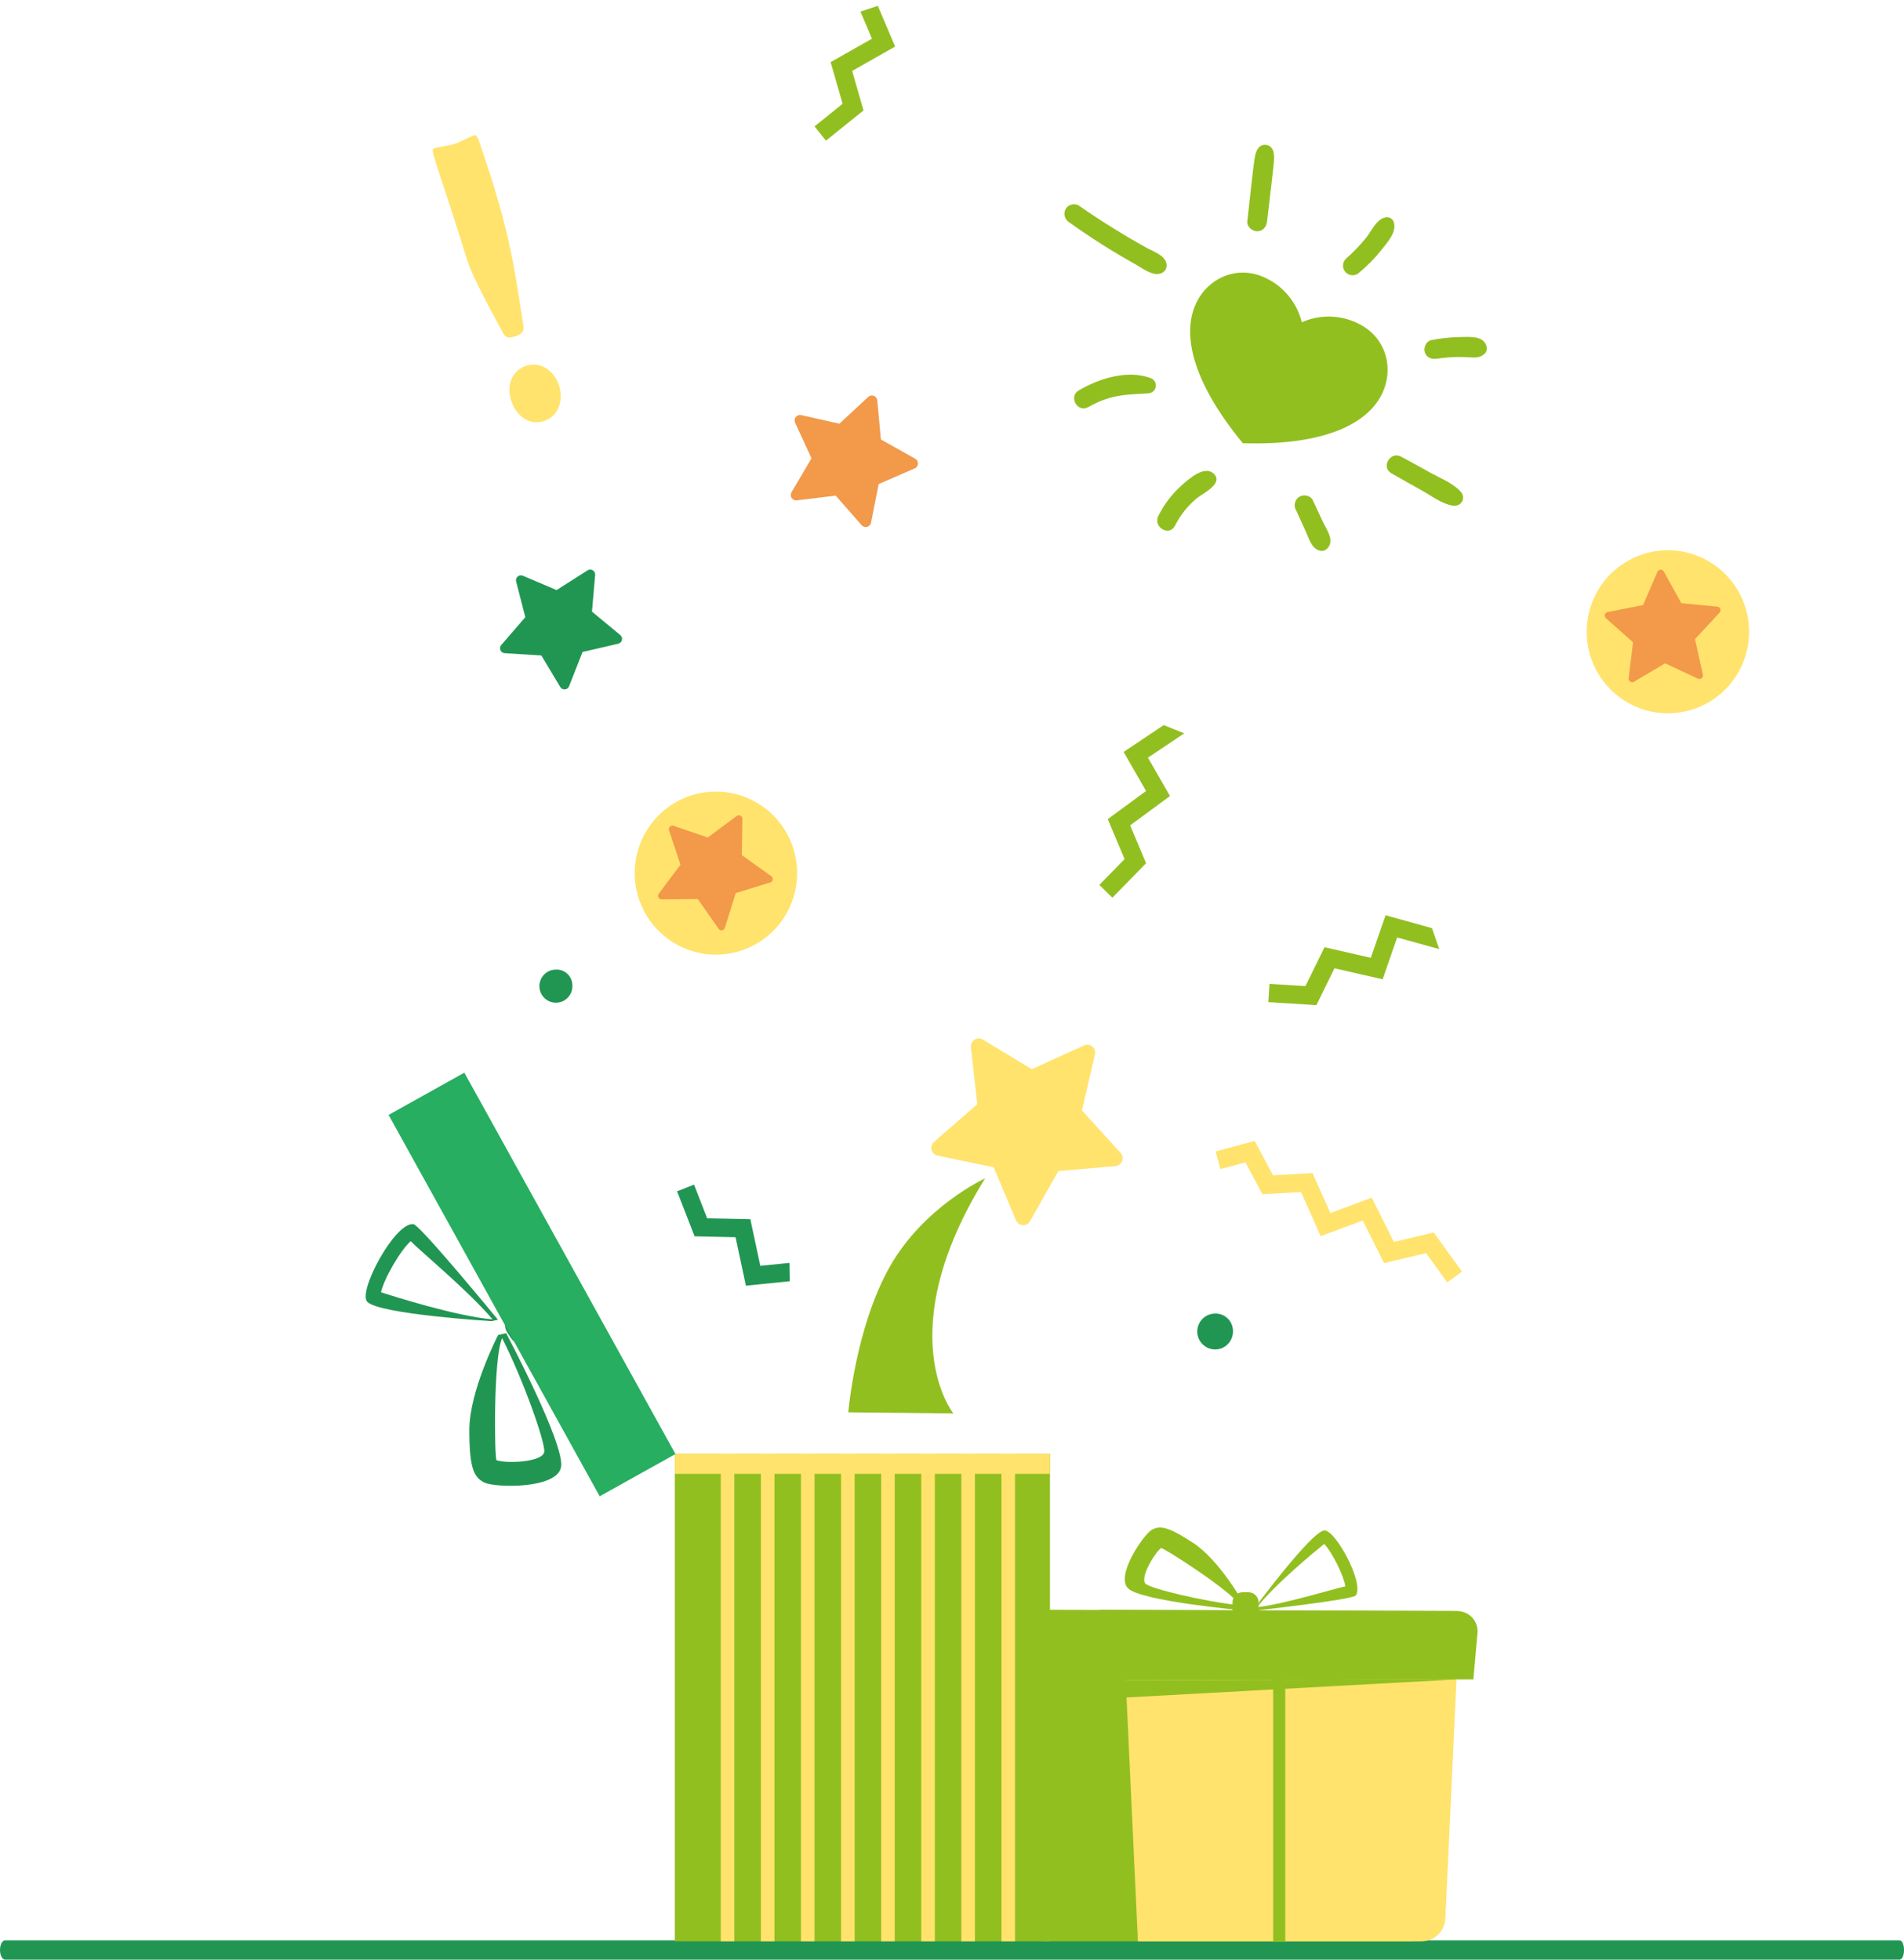 <svg width="340" height="350" viewBox="0 0 340 350" fill="none" xmlns="http://www.w3.org/2000/svg">
<path d="M175.906 210.467C175.906 210.467 164.935 215.474 158.835 226.339C152.735 237.205 151.485 252.247 151.485 252.247L170.244 252.442C170.244 252.442 158.778 238.149 175.906 210.467Z" fill="#92BF20"/>
<path d="M340 348.278C340.007 347.836 339.931 347.406 339.79 347.082C339.649 346.759 339.453 346.568 339.246 346.551H0.915C0.409 346.551 0 347.323 0 348.278C0 349.232 0.409 350 0.915 350H339.246C339.453 349.985 339.649 349.795 339.79 349.472C339.931 349.149 340.007 348.719 340 348.278V348.278Z" fill="#219653"/>
<path d="M181.415 217.927L177.439 208.472L167.422 206.401C167.165 206.348 166.928 206.224 166.738 206.043C166.548 205.861 166.412 205.63 166.346 205.376C166.28 205.121 166.286 204.853 166.363 204.601C166.441 204.35 166.588 204.125 166.786 203.953L174.515 197.23L173.376 187.03C173.347 186.769 173.391 186.504 173.503 186.266C173.616 186.029 173.793 185.828 174.013 185.685C174.234 185.543 174.489 185.466 174.751 185.462C175.014 185.458 175.271 185.528 175.496 185.664L184.255 190.964L193.57 186.724C193.808 186.615 194.073 186.576 194.333 186.61C194.593 186.644 194.838 186.751 195.041 186.918C195.244 187.085 195.396 187.306 195.48 187.555C195.564 187.805 195.577 188.073 195.517 188.329L193.207 198.33L200.102 205.913C200.278 206.108 200.397 206.349 200.444 206.607C200.491 206.866 200.466 207.133 200.37 207.379C200.275 207.624 200.113 207.837 199.904 207.995C199.694 208.153 199.444 208.249 199.183 208.272L188.994 209.159L183.941 218.087C183.812 218.318 183.62 218.508 183.387 218.635C183.155 218.762 182.892 218.821 182.628 218.804C182.364 218.787 182.11 218.696 181.895 218.541C181.681 218.386 181.514 218.173 181.415 217.927V217.927Z" fill="#FFE36C"/>
<path d="M141.341 87.917L144.915 81.855L141.969 75.469C141.9 75.305 141.876 75.126 141.901 74.951C141.927 74.775 141.999 74.61 142.111 74.473C142.223 74.336 142.37 74.233 142.536 74.174C142.703 74.114 142.882 74.102 143.055 74.138L149.897 75.677L155.038 70.892C155.169 70.768 155.333 70.684 155.509 70.649C155.686 70.614 155.869 70.63 156.038 70.694C156.206 70.758 156.353 70.869 156.462 71.013C156.571 71.156 156.638 71.328 156.654 71.508L157.304 78.497L163.43 81.925C163.587 82.013 163.717 82.144 163.804 82.302C163.892 82.46 163.933 82.639 163.924 82.82C163.915 83.001 163.855 83.175 163.752 83.323C163.649 83.472 163.507 83.588 163.341 83.659L156.906 86.453L155.537 93.363C155.501 93.539 155.416 93.701 155.293 93.831C155.171 93.962 155.014 94.055 154.841 94.101C154.668 94.147 154.486 94.144 154.315 94.092C154.143 94.04 153.99 93.941 153.872 93.806L149.234 88.52L142.287 89.367C142.108 89.389 141.928 89.36 141.765 89.284C141.602 89.208 141.464 89.087 141.366 88.937C141.267 88.786 141.213 88.61 141.209 88.43C141.204 88.25 141.25 88.072 141.341 87.917V87.917Z" fill="#F2994A"/>
<path d="M207.805 129.506L200.649 134.3L204.651 141.271L197.814 146.304L200.817 153.44L196.312 158.048L198.636 160.336L204.66 154.176L201.811 147.413L208.927 142.176L204.991 135.32L211.471 130.978L207.805 129.506Z" fill="#92BF20"/>
<path d="M255.709 165.767L247.418 163.474L244.786 171.071L236.522 169.177L233.112 176.127L226.695 175.719L226.491 178.983L235.073 179.524L238.302 172.938L246.902 174.912L249.49 167.435L257.003 169.514L255.709 165.767Z" fill="#92BF20"/>
<path d="M224.051 203.775L227.323 209.913L234.381 209.514L237.566 216.658L244.955 213.904L248.913 221.82L256.028 220.13L261.072 227.12L258.435 229.04L254.663 223.811L247.155 225.594L243.352 217.988L235.843 220.782L232.328 212.906L225.433 213.292L222.399 207.602L217.924 208.809L217.081 205.651L224.051 203.775Z" fill="#FFE36C"/>
<path d="M140.98 225.555L135.768 226.083L133.992 217.759L126.281 217.595L123.935 211.581L120.906 212.774L124.037 220.814L131.351 220.974L133.197 229.631L141.037 228.832L140.98 225.555Z" fill="#219653"/>
<path d="M153.651 2.073L155.709 6.911L148.326 11.095L150.465 18.536L145.453 22.578L147.489 25.124L154.198 19.724L152.168 12.669L159.847 8.319L156.752 1.041L153.651 2.073Z" fill="#92BF20"/>
<path d="M236.395 273.353C233.983 273.827 224.355 286.786 224.355 286.786L224.014 287.673C224.014 287.673 241.439 285.726 242.07 284.981C243.775 282.972 238.373 272.958 236.395 273.353ZM224.469 287.061C227.649 282.981 234.893 277.02 236.461 275.756C237.857 277.189 239.964 281.415 240.242 283.327C238.245 283.739 229.558 286.444 224.474 287.061H224.469Z" fill="#92BF20"/>
<path d="M213.054 275.559C208.315 272.454 207.012 272.477 205.629 273.266C204.247 274.055 199.154 281.39 201.433 283.679C203.712 285.967 221.75 287.599 221.75 287.599L222.157 286.49C222.157 286.49 217.815 278.663 213.054 275.559ZM204.565 282.872C203.513 281.816 206.133 277.421 207.33 276.49C207.634 276.317 219.781 284.078 221.463 286.73C214.723 285.994 205.55 283.745 204.565 282.872Z" fill="#92BF20"/>
<path d="M222.929 284.376H221.913C220.906 284.376 220.089 285.196 220.089 286.208V289.206C220.089 290.217 220.906 291.037 221.913 291.037H222.929C223.936 291.037 224.753 290.217 224.753 289.206V286.208C224.753 285.196 223.936 284.376 222.929 284.376Z" fill="#92BF20"/>
<path d="M260.432 287.738L177.838 287.489C177.321 287.487 176.809 287.598 176.339 287.813C175.868 288.028 175.45 288.343 175.112 288.737C174.774 289.13 174.525 289.592 174.382 290.091C174.239 290.59 174.205 291.114 174.282 291.627L175.559 300.093H179.702L182.197 342.667C182.261 343.765 182.739 344.797 183.536 345.552C184.332 346.308 185.386 346.728 186.482 346.729H252.416L255.159 299.92H259.059L260.432 287.738Z" fill="#92BF20"/>
<path d="M253.809 346.735H203.201L200.489 288.64H260.619L258.097 342.713C258.032 343.807 257.55 344.835 256.752 345.583C255.954 346.332 254.901 346.744 253.809 346.735V346.735Z" fill="#FFE36C"/>
<path d="M263.103 299.949L197.827 300.122L196.338 287.514L260.285 287.758C260.781 287.761 261.272 287.866 261.725 288.069C262.179 288.271 262.586 288.566 262.92 288.935C263.254 289.303 263.508 289.737 263.667 290.21C263.825 290.682 263.884 291.182 263.84 291.679L263.103 299.949Z" fill="#92BF20"/>
<path d="M197.827 300.119L260.087 299.946L199.802 303.251L197.827 300.119Z" fill="#92BF20"/>
<path d="M224.054 287.612H222.323V300.064H224.054V287.612Z" fill="#92BF20"/>
<path d="M229.514 300.004H227.35V346.822H229.514V300.004Z" fill="#92BF20"/>
<path d="M187.493 259.656H120.507V346.728H187.493V259.656Z" fill="#92BF20"/>
<path d="M131.132 259.656H128.707V346.728H131.132V259.656Z" fill="#FFE36C"/>
<path d="M138.294 259.656H135.869V346.728H138.294V259.656Z" fill="#FFE36C"/>
<path d="M145.454 259.656H143.03V346.728H145.454V259.656Z" fill="#FFE36C"/>
<path d="M152.613 259.656H150.188V346.728H152.613V259.656Z" fill="#FFE36C"/>
<path d="M159.772 259.656H157.347V346.728H159.772V259.656Z" fill="#FFE36C"/>
<path d="M166.935 259.656H164.51V346.728H166.935V259.656Z" fill="#FFE36C"/>
<path d="M174.095 259.656H171.67V346.728H174.095V259.656Z" fill="#FFE36C"/>
<path d="M181.256 259.656H178.832V346.728H181.256V259.656Z" fill="#FFE36C"/>
<path d="M187.486 259.649H120.51V263.237H187.486V259.649Z" fill="#FFE36C"/>
<path d="M65.589 232.513C67.727 234.73 87.761 235.967 87.761 235.967L88.923 235.71C88.923 235.71 75.019 218.783 73.826 218.632C70.549 218.224 63.831 230.708 65.589 232.513ZM87.965 235.648C81.556 235.103 70.421 231.577 68.04 230.801C68.575 228.357 71.529 223.262 73.34 221.679C75.12 223.51 83.857 230.748 87.96 235.648H87.965Z" fill="#219653"/>
<path d="M83.808 255.444C83.808 262.54 84.727 263.871 86.485 264.784C88.243 265.698 99.342 266.026 100.177 262.083C101.012 258.141 90.38 238.109 90.38 238.109L88.95 238.437C88.95 238.437 83.799 248.38 83.808 255.444ZM97.187 259.347C96.811 261.17 90.46 261.418 88.671 260.802C88.287 260.602 88.066 242.584 89.665 239C93.521 246.624 97.43 257.737 97.187 259.365V259.347Z" fill="#219653"/>
<path d="M91.225 234.765L94.352 232.709C94.859 232.376 95.477 232.259 96.07 232.383C96.663 232.507 97.182 232.863 97.514 233.372L98.211 234.441C98.542 234.948 98.659 235.568 98.536 236.162C98.412 236.756 98.059 237.277 97.553 237.609L94.421 239.668C93.915 240.001 93.297 240.118 92.704 239.994C92.111 239.87 91.592 239.514 91.26 239.005L90.563 237.936C90.398 237.684 90.285 237.402 90.229 237.106C90.173 236.811 90.176 236.507 90.238 236.212C90.299 235.917 90.417 235.637 90.586 235.388C90.755 235.14 90.971 234.927 91.222 234.762L91.225 234.765Z" fill="#219653"/>
<path d="M69.392 199.131L107.088 267.245L120.616 259.697L82.92 191.584L69.392 199.131Z" fill="#27AE60"/>
<path d="M137.877 145.427C139.948 147.42 141.384 149.984 142.004 152.797C142.624 155.609 142.399 158.542 141.358 161.226C140.318 163.91 138.508 166.224 136.157 167.875C133.807 169.527 131.022 170.441 128.154 170.503C125.286 170.565 122.464 169.772 120.045 168.224C117.626 166.676 115.719 164.442 114.564 161.806C113.409 159.169 113.059 156.248 113.558 153.412C114.056 150.575 115.381 147.951 117.365 145.871C118.683 144.489 120.259 143.381 122.003 142.611C123.747 141.841 125.625 141.424 127.53 141.382C129.434 141.341 131.328 141.677 133.104 142.371C134.879 143.065 136.501 144.104 137.877 145.427V145.427Z" fill="#FFE36C"/>
<path d="M137.557 157.603L131.374 159.51L129.435 165.719C129.4 165.831 129.334 165.932 129.245 166.009C129.156 166.085 129.048 166.136 128.932 166.154C128.816 166.172 128.697 166.157 128.589 166.11C128.481 166.064 128.389 165.988 128.322 165.892L124.611 160.57L118.154 160.632C118.036 160.634 117.92 160.602 117.819 160.54C117.718 160.479 117.636 160.39 117.583 160.285C117.53 160.179 117.507 160.06 117.517 159.942C117.528 159.824 117.571 159.711 117.642 159.617L121.52 154.437L119.466 148.29C119.43 148.178 119.425 148.058 119.453 147.944C119.481 147.829 119.539 147.725 119.623 147.642C119.706 147.558 119.81 147.5 119.925 147.473C120.039 147.446 120.158 147.451 120.27 147.488L126.378 149.59L131.564 145.731C131.657 145.661 131.769 145.618 131.886 145.608C132.003 145.598 132.12 145.622 132.224 145.675C132.329 145.729 132.416 145.811 132.477 145.911C132.537 146.012 132.568 146.128 132.566 146.246L132.465 152.73L137.725 156.49C137.82 156.558 137.894 156.65 137.94 156.758C137.986 156.865 138.001 156.983 137.983 157.099C137.966 157.214 137.917 157.323 137.841 157.412C137.766 157.501 137.668 157.567 137.557 157.603Z" fill="#F2994A"/>
<path d="M301.293 98.695C304.079 99.381 306.6 100.881 308.537 103.006C310.474 105.13 311.741 107.783 312.176 110.63C312.611 113.477 312.196 116.389 310.983 118.999C309.77 121.609 307.813 123.8 305.36 125.293C302.907 126.787 300.069 127.516 297.203 127.39C294.337 127.264 291.573 126.287 289.26 124.583C286.947 122.88 285.189 120.526 284.208 117.819C283.228 115.112 283.068 112.175 283.75 109.377C284.203 107.519 285.017 105.769 286.143 104.226C287.27 102.684 288.689 101.379 290.318 100.387C291.947 99.395 293.755 98.735 295.638 98.445C297.521 98.155 299.443 98.24 301.293 98.695V98.695Z" fill="#FFE36C"/>
<path d="M307.078 109.399L302.672 114.155L304.085 120.505C304.111 120.62 304.104 120.74 304.065 120.851C304.026 120.962 303.957 121.06 303.866 121.134C303.774 121.208 303.664 121.255 303.548 121.269C303.431 121.283 303.313 121.264 303.207 121.214L297.344 118.468L291.782 121.763C291.681 121.823 291.566 121.853 291.448 121.85C291.331 121.848 291.217 121.812 291.119 121.748C291.02 121.684 290.942 121.593 290.892 121.487C290.842 121.38 290.822 121.262 290.835 121.145L291.612 114.708L286.773 110.416C286.686 110.337 286.622 110.236 286.589 110.122C286.556 110.009 286.555 109.889 286.585 109.776C286.616 109.662 286.677 109.559 286.763 109.478C286.848 109.397 286.954 109.342 287.069 109.318L293.406 108.071L295.975 102.127C296.021 102.019 296.097 101.926 296.193 101.858C296.289 101.791 296.402 101.752 296.519 101.746C296.637 101.74 296.753 101.767 296.856 101.824C296.958 101.881 297.043 101.966 297.1 102.069L300.24 107.735L306.669 108.351C306.785 108.362 306.895 108.404 306.988 108.475C307.081 108.545 307.153 108.639 307.195 108.748C307.238 108.857 307.249 108.976 307.229 109.09C307.208 109.205 307.156 109.312 307.078 109.399Z" fill="#F2994A"/>
<path d="M96.668 117.068L100.069 122.74C100.156 122.87 100.277 122.976 100.419 123.044C100.561 123.112 100.718 123.141 100.875 123.128C101.031 123.115 101.182 123.06 101.31 122.969C101.439 122.878 101.541 122.755 101.606 122.611L104.022 116.451L110.444 114.957C110.595 114.913 110.732 114.83 110.84 114.716C110.949 114.602 111.025 114.461 111.061 114.307C111.097 114.153 111.092 113.993 111.045 113.842C110.999 113.691 110.913 113.555 110.797 113.449L105.709 109.24L106.279 102.646C106.285 102.487 106.248 102.33 106.173 102.19C106.099 102.05 105.988 101.933 105.852 101.851C105.717 101.769 105.562 101.725 105.404 101.724C105.246 101.722 105.09 101.764 104.953 101.843L99.393 105.391L93.324 102.81C93.176 102.755 93.017 102.741 92.862 102.769C92.707 102.797 92.562 102.867 92.443 102.97C92.323 103.073 92.234 103.206 92.183 103.356C92.132 103.505 92.122 103.666 92.154 103.821L93.805 110.229L89.486 115.227C89.388 115.351 89.325 115.5 89.303 115.657C89.282 115.814 89.302 115.974 89.363 116.12C89.424 116.266 89.523 116.393 89.649 116.488C89.776 116.583 89.925 116.642 90.082 116.66L96.668 117.068Z" fill="#219653"/>
<path d="M102.209 175.872C102.26 176.467 102.132 177.063 101.84 177.583C101.548 178.103 101.106 178.523 100.573 178.787C100.04 179.05 99.439 179.146 98.851 179.062C98.262 178.977 97.713 178.716 97.275 178.312C96.837 177.909 96.53 177.382 96.396 176.8C96.261 176.219 96.304 175.61 96.52 175.054C96.736 174.497 97.114 174.02 97.605 173.683C98.096 173.346 98.677 173.166 99.271 173.167C100.018 173.135 100.746 173.403 101.297 173.91C101.847 174.417 102.175 175.122 102.209 175.872V175.872Z" fill="#219653"/>
<path d="M220.169 237.558C220.22 238.201 220.077 238.844 219.759 239.405C219.44 239.965 218.961 240.415 218.383 240.698C217.806 240.98 217.157 241.081 216.521 240.987C215.885 240.893 215.293 240.609 214.821 240.172C214.348 239.734 214.018 239.164 213.874 238.536C213.73 237.907 213.777 237.25 214.011 236.649C214.245 236.048 214.653 235.532 215.184 235.168C215.714 234.804 216.342 234.609 216.984 234.609C217.794 234.583 218.581 234.878 219.177 235.43C219.772 235.981 220.129 236.745 220.169 237.558Z" fill="#219653"/>
<path d="M97.126 75.208C94.476 76.064 92.157 74.25 91.291 71.562C89.688 66.569 94.352 63.819 97.475 65.744C100.885 67.824 101.251 73.873 97.126 75.208ZM93.464 58.094C93.668 59.025 93.236 59.665 92.17 60.014C90.987 60.395 90.404 60.52 89.825 59.464C86.256 52.93 84.161 48.7 83.54 46.772C77.749 28.35 76.778 26.74 77.462 26.518C78.483 26.186 80.148 26.035 81.208 25.689C82.268 25.343 83.739 24.483 84.741 24.155C85.293 23.973 85.558 25.29 86.852 29.139C91.565 43.175 92.188 50.604 93.464 58.094Z" fill="#FFE36C"/>
<path d="M232.467 57.559C234.073 56.844 235.819 56.497 237.576 56.543C239.333 56.589 241.058 57.027 242.625 57.825C247.528 60.242 248.999 65.807 246.773 70.375C244.198 75.648 236.543 79.621 221.932 79.16C212.622 67.852 211.063 59.341 213.638 54.064C215.846 49.51 221.146 47.257 226.058 49.674C227.641 50.429 229.037 51.529 230.146 52.892C231.254 54.256 232.047 55.85 232.467 57.559Z" fill="#92BF20"/>
<path d="M190.904 39.69C194.689 42.408 198.627 44.906 202.697 47.172C203.925 47.854 205.855 49.389 207.29 48.826C207.65 48.713 207.954 48.467 208.14 48.138C208.325 47.808 208.378 47.419 208.288 47.052C207.948 45.522 205.877 44.896 204.64 44.205C200.868 42.103 196.69 39.544 192.64 36.71C192.245 36.483 191.778 36.421 191.338 36.537C190.898 36.653 190.522 36.938 190.29 37.331C190.074 37.728 190.017 38.193 190.131 38.631C190.245 39.068 190.522 39.446 190.904 39.686V39.69Z" fill="#92BF20"/>
<path d="M248.472 84.537C250.261 85.57 252.067 86.573 253.869 87.584C255.596 88.546 257.464 89.992 259.425 90.316C260.874 90.551 261.877 89.007 260.861 87.841C259.536 86.333 257.372 85.508 255.636 84.546C253.829 83.544 252.027 82.537 250.208 81.561C248.26 80.519 246.55 83.424 248.472 84.537Z" fill="#92BF20"/>
<path d="M194.367 72.698C198.744 70.157 202.154 70.525 205.069 70.245C205.396 70.233 205.708 70.104 205.951 69.883C206.193 69.662 206.35 69.362 206.394 69.036C206.437 68.711 206.365 68.38 206.19 68.102C206.015 67.824 205.748 67.618 205.436 67.518C201.328 65.997 196.236 67.598 192.627 69.735C190.737 70.862 192.441 73.811 194.354 72.702L194.367 72.698Z" fill="#92BF20"/>
<path d="M209.814 93.905C210.766 92.003 212.104 90.322 213.741 88.969C214.756 88.14 218.559 86.37 216.753 84.623C215.052 82.982 212.151 85.665 210.901 86.787C209.222 88.304 207.845 90.126 206.841 92.158C205.857 94.14 208.803 95.896 209.814 93.905V93.905Z" fill="#92BF20"/>
<path d="M231.433 91.109C232.022 92.401 232.61 93.693 233.199 94.985C233.791 96.276 234.158 97.872 235.624 98.342C236.45 98.609 237.157 98.023 237.448 97.305C237.974 95.996 236.781 94.378 236.234 93.203C235.645 91.916 235.043 90.629 234.427 89.34C234.03 88.484 232.802 88.262 232.042 88.71C231.65 88.952 231.367 89.337 231.25 89.784C231.133 90.23 231.192 90.705 231.415 91.109H231.433Z" fill="#92BF20"/>
<path d="M226.263 39.533C227.589 28.149 227.695 28.145 227.346 26.947C227.261 26.666 227.097 26.415 226.874 26.225C226.651 26.035 226.378 25.914 226.088 25.876C225.797 25.838 225.503 25.885 225.238 26.012C224.974 26.138 224.752 26.338 224.598 26.588C223.962 27.723 224.086 27.55 222.73 39.533C222.624 40.486 223.613 41.307 224.497 41.307C225.544 41.307 226.153 40.491 226.263 39.533Z" fill="#92BF20"/>
<path d="M242.747 48.657C244.197 47.462 245.517 46.115 246.682 44.639C247.764 43.265 249.615 41.3 248.807 39.459C248.689 39.254 248.52 39.083 248.315 38.965C248.11 38.848 247.877 38.787 247.641 38.79C245.874 38.945 244.991 41.149 243.988 42.417C242.878 43.79 241.653 45.064 240.327 46.227C240.006 46.549 239.825 46.986 239.825 47.442C239.825 47.898 240.006 48.335 240.327 48.657C240.647 48.98 241.083 49.16 241.537 49.16C241.991 49.16 242.426 48.98 242.747 48.657Z" fill="#92BF20"/>
<path d="M265.073 63.211C265.735 62.657 265.541 61.677 265.073 61.096C264.106 59.907 261.804 60.209 260.418 60.209C258.806 60.254 257.2 60.43 255.617 60.736C254.702 60.905 254.181 62.018 254.415 62.865C254.685 63.854 255.608 64.195 256.535 64.076C262.577 63.193 263.452 64.577 265.073 63.211Z" fill="#92BF20"/>
</svg>
